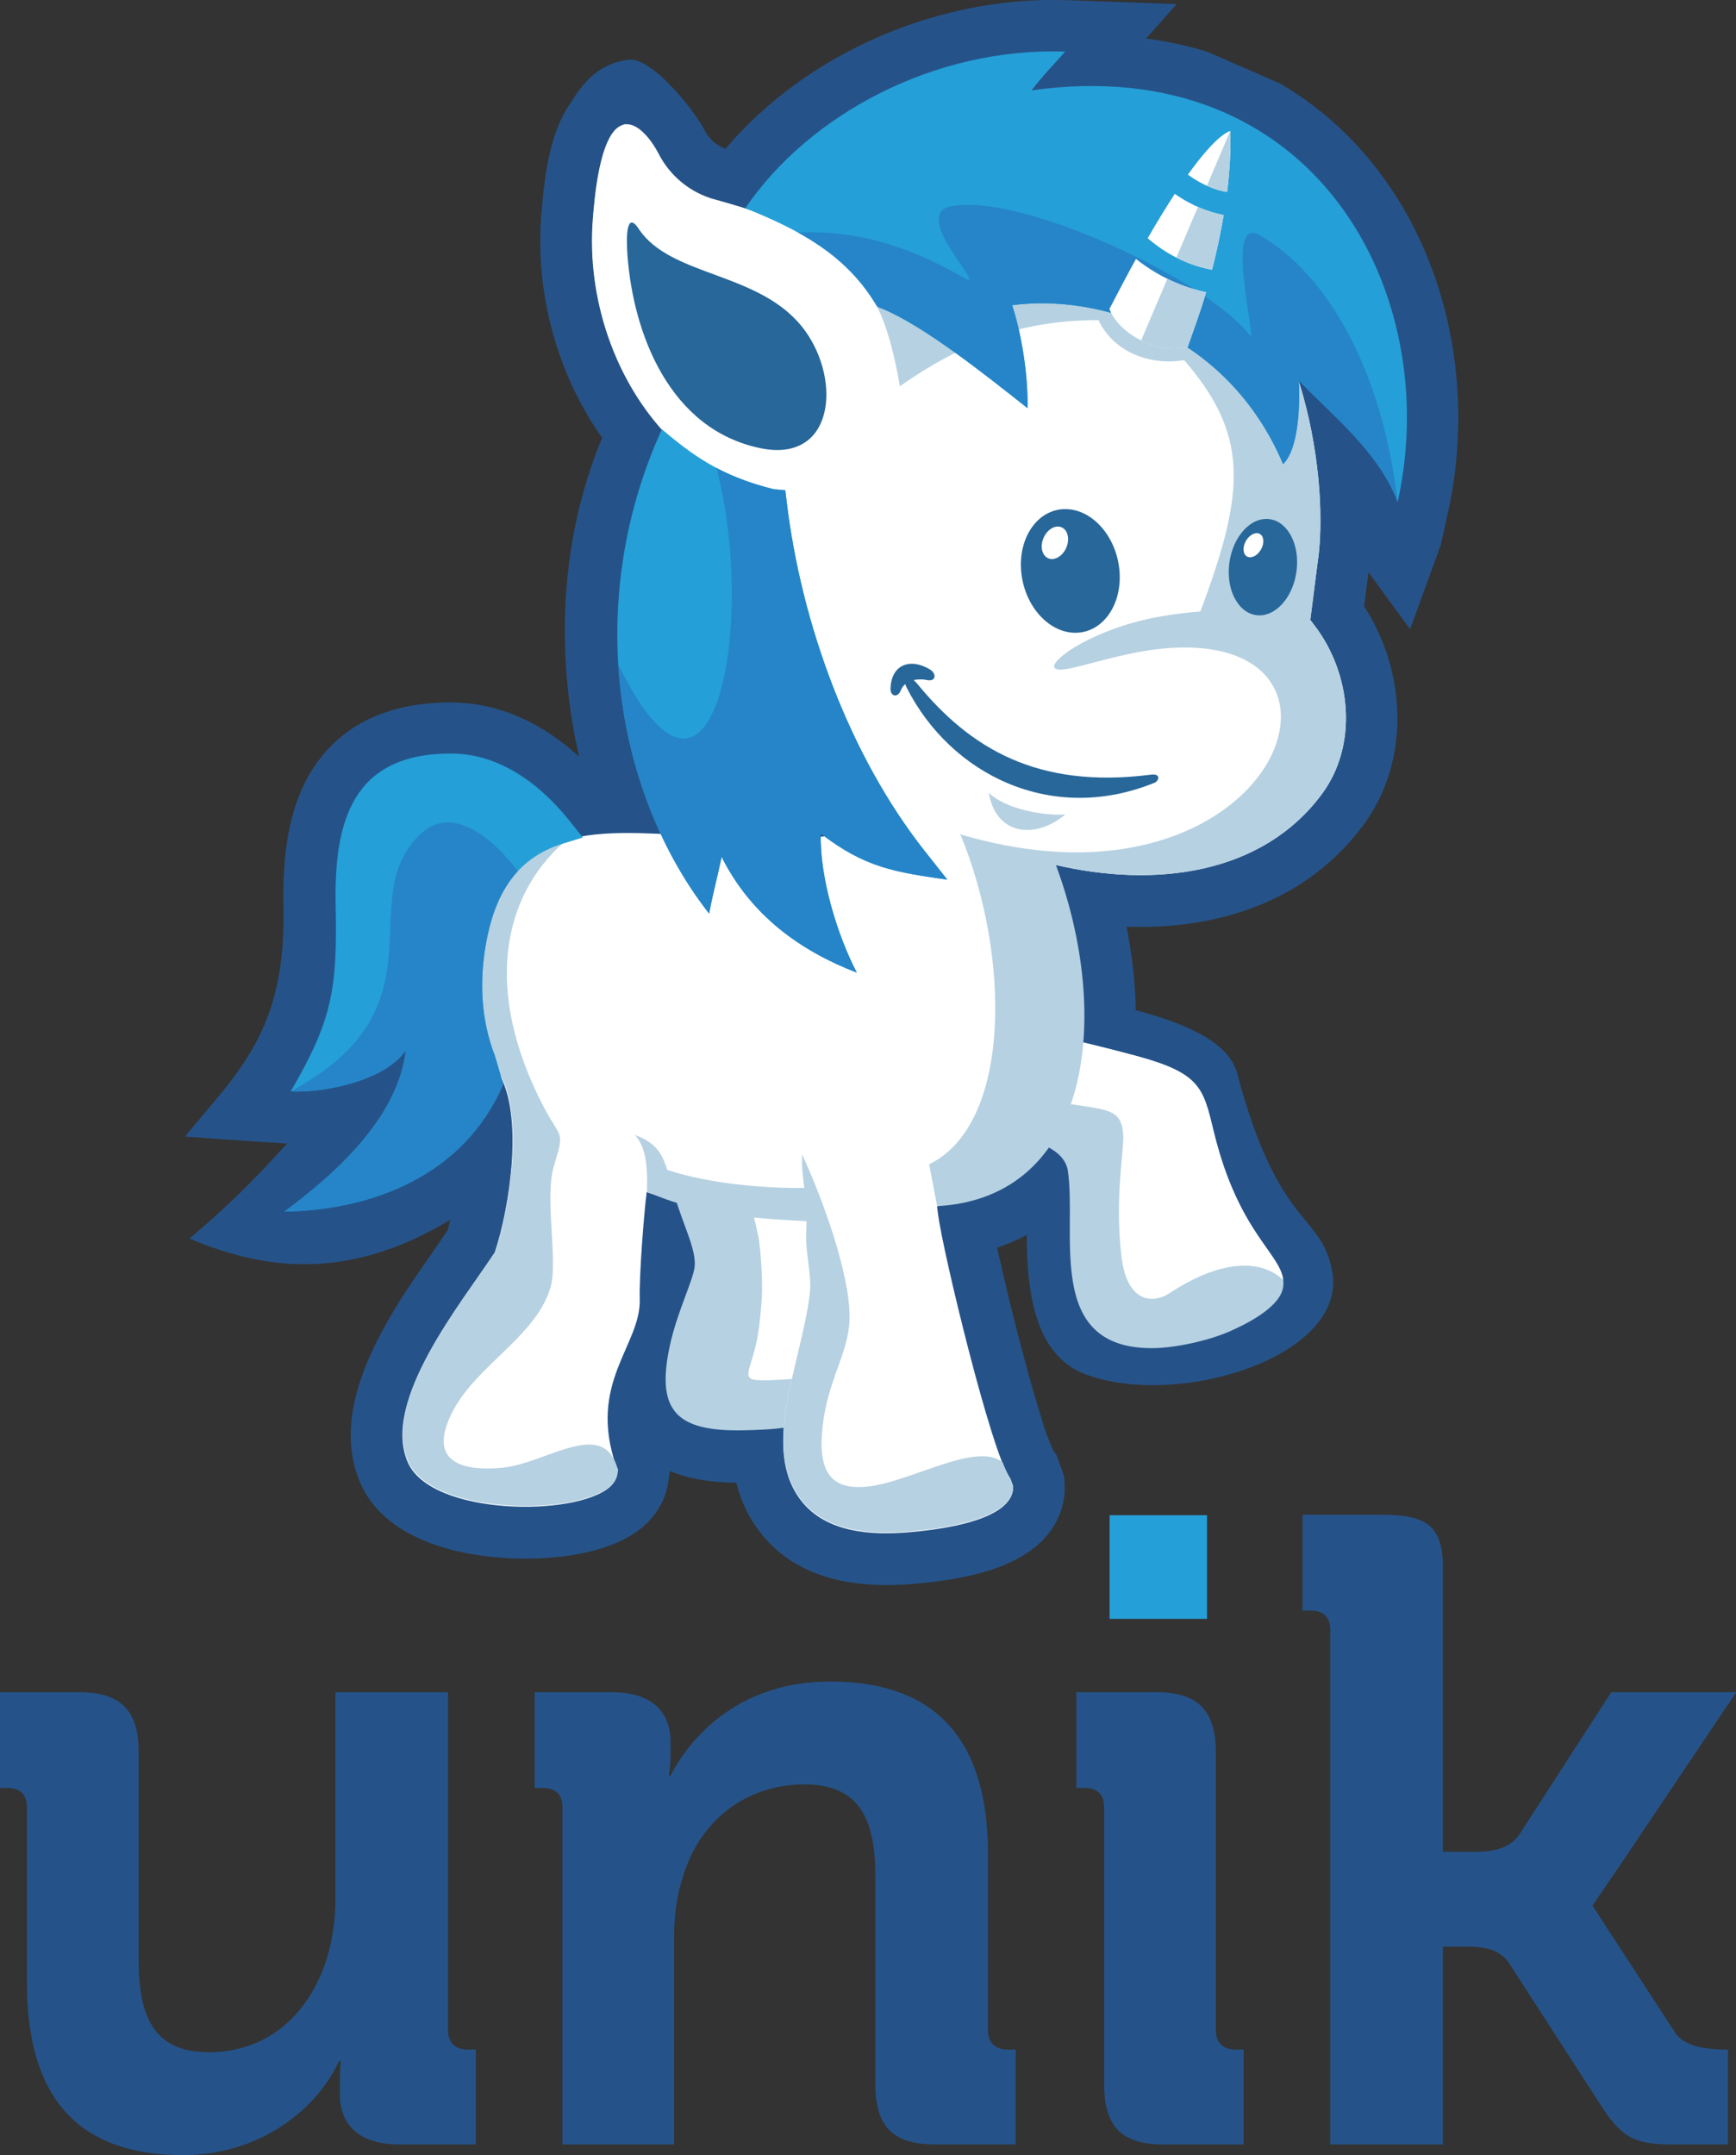 <svg xmlns="http://www.w3.org/2000/svg" xmlns:svg="http://www.w3.org/2000/svg" id="svg4246" width="260.443" height="323.173" version="1.1" viewBox="0 0 68.909 85.506"><rect x="0" y="0" width="68.909" height="85.506" fill="#333333" stroke="none"/><g id="layer1" transform="translate(-81.962,-81.89)"><g id="g3731" transform="matrix(0.353,0,0,-0.353,134.766,166.974)"><path id="path3733" d="m 0,0 h 12.66 v 22.228 h 2.791 c 1.594,0 3.571,-0.171 4.685,-1.894 L 30.439,4.386 C 32.714,0.865 34.127,0 38.413,0 h 6.312 v 10.665 h -0.33 c -2.39,0 -4.687,0.475 -5.61,1.895 l -9.304,14.288 c 0,0.007 2.957,4.32 3.313,4.85 L 45.653,50.836 H 31.599 L 21.231,34.788 C 20.136,33.193 18.043,32.894 16.447,32.894 H 12.66 V 64.99 c 0,4.685 -2.095,5.782 -6.779,5.782 H -3.121 V 60.006 h 0.929 C -0.797,60.006 0,59.309 0,57.813 Z M -25.428,6.777 C -25.428,1.993 -23.434,0 -18.749,0 h 9.002 v 10.665 h -0.928 c -1.395,0 -2.193,0.798 -2.193,2.193 v 31.2 c 0,4.685 -1.993,6.778 -6.679,6.778 H -28.55 V 40.07 h 0.93 c 1.395,0 2.192,-0.697 2.192,-2.193 z M -86.341,0 h 12.56 v 23.325 c 0,2.391 0.298,4.684 0.996,6.778 1.795,6.08 6.878,10.367 13.656,10.367 6.38,0 7.975,-4.187 7.975,-10.367 V 6.777 C -51.154,1.993 -49.161,0 -44.376,0 h 9.002 v 10.665 h -0.928 c -1.395,0 -2.193,0.798 -2.193,2.193 v 19.836 c 0,13.457 -6.48,19.338 -17.743,19.338 -10.267,0 -15.749,-6.28 -17.942,-10.566 h -0.199 c 0,0 0.199,1.097 0.199,2.193 v 1.496 c 0,3.588 -2.194,5.681 -6.679,5.681 h -8.604 V 40.07 h 0.929 c 1.395,0 2.193,-0.697 2.193,-2.193 z m -60.216,18.141 c 0,-13.855 6.679,-19.337 17.543,-19.337 8.773,0 15.152,5.282 17.544,10.566 h 0.199 c 0,0 -0.099,-1.098 -0.099,-2.293 V 5.681 c 0,-3.588 2.293,-5.681 6.678,-5.681 h 8.604 v 10.665 h -0.928 c -1.396,0 -2.193,0.798 -2.193,2.193 v 37.978 h -12.659 V 27.512 c 0,-9.072 -5.084,-17.146 -14.255,-17.146 -6.279,0 -7.875,4.187 -7.875,10.367 v 23.424 c 0,4.586 -1.993,6.679 -6.678,6.679 h -9.003 V 40.07 h 0.929 c 1.396,0 2.193,-0.697 2.193,-2.193 z" style="fill:#255389;fill-opacity:1;fill-rule:nonzero;stroke:none"/></g><path id="path3735" d="m 126.006,146.121 h 3.868 v -4.114 h -3.868 z" style="fill:#259fd7;fill-opacity:1;fill-rule:nonzero;stroke:none;stroke-width:.353"/><g id="g3737" transform="matrix(0.353,0,0,-0.353,132.776,85.206)"><path id="path3739" d="m 0,0 c 4.278,-2.498 8.126,-5.879 11.348,-10.212 7.799,-10.486 10.266,-24.398 7.716,-37.107 l -0.996,-4.525 -3.456,-9.482 -4.679,6.398 -0.488,-3.834 c 4.769,-7.335 5.236,-17.418 -0.106,-24.604 -6.428,-8.647 -16.46,-11.759 -26.61,-11.397 0.606,-3.051 0.982,-6.226 1.038,-9.385 4.946,-1.326 10.406,-3.344 11.402,-7.095 4.698,-17.69 9.466,-15.574 10.69,-22.294 1.72,-9.435 -17.007,-15.395 -27.588,-11.599 -5.482,1.966 -6.767,8.37 -6.763,15.724 -1.07,-0.571 -2.185,-1.046 -3.336,-1.429 0.07,-0.308 0.139,-0.612 0.206,-0.911 0.664,-2.959 1.382,-5.911 2.139,-8.849 0.736,-2.859 1.509,-5.723 2.377,-8.545 0.214,-0.696 0.502,-1.684 0.822,-2.616 l 0.455,-1.147 c 0.09,-0.228 0.193,-0.499 0.309,-0.725 l 0.372,-0.516 0.845,-2.336 0.058,-0.802 c 0.13,-1.783 -0.354,-3.532 -1.325,-5.027 -3.076,-4.727 -10.375,-5.86 -15.604,-6.313 -6.35,-0.55 -13.098,0.394 -17.274,5.765 -0.938,1.206 -1.675,2.541 -2.203,3.974 -0.072,0.193 -0.139,0.387 -0.202,0.579 -0.076,0.231 -0.146,0.461 -0.21,0.69 -0.034,0.12 -0.066,0.24 -0.098,0.36 -2.938,0.02 -5.439,0.465 -7.47,1.326 l -0.103,-0.754 c -0.008,-0.058 -0.016,-0.115 -0.024,-0.172 l -0.029,-0.212 c -0.226,-1.66 -0.97,-3.181 -2.091,-4.401 -0.187,-0.203 -0.385,-0.399 -0.592,-0.584 -3.793,-3.404 -10.866,-3.969 -15.736,-3.661 -5.998,0.379 -13.596,2.368 -16.226,8.435 -2.798,6.458 0.357,13.651 3.693,19.245 1.903,3.193 4.077,6.086 6.116,9.147 0.001,0.006 0.003,0.011 0.005,0.017 0.098,0.347 0.2,0.738 0.303,1.165 -10.649,-6.409 -19.916,-6.119 -29.314,-2.106 4.709,4.038 6.766,6.09 10.963,10.677 -3.825,0.225 -7.664,0.522 -11.489,0.783 6.003,7.297 11.38,11.888 11.083,25.752 -0.128,5.97 0.522,12.516 4.533,17.261 3.611,4.271 8.806,5.784 14.237,5.784 5.614,0 10.502,-2.461 14.476,-6.098 -2.34,10.163 -2.64,23.243 2.586,35.849 -5.093,7.183 -7.545,16.338 -6.838,25.056 0.27,3.34 0.705,7.788 2.437,11.152 0.189,0.368 0.394,0.723 0.615,1.06 1.166,1.784 2.794,4.721 6.735,5.219 2.641,0.334 7.39,-5.671 8.512,-7.81 l 0.051,-0.1 c 0.485,-0.971 1.343,-1.736 2.361,-2.102 9.256,10.924 24.18,17.196 38.367,16.704 l 12.377,-0.431 -3.449,-3.869 c 2.365,-0.318 4.68,-0.819 6.925,-1.51 z" style="fill:#255389;fill-opacity:1;fill-rule:evenodd;stroke:none"/></g><g id="g3741" transform="matrix(0.353,0,0,-0.353,122.74,124.061)"><path id="path3743" d="m 0,0 c 0.078,0.44 0.15,0.881 0.217,1.324 l 0.33,2.213 C 5.31,2.621 9.866,1.44 12.55,0.702 c 6.98,-1.92 7.254,-3.633 8.416,-8.422 2.956,-12.172 8.209,-13.957 7.812,-17.411 -0.27,-2.357 -4.32,-4.306 -6.084,-5.073 -2.368,-1.029 -6.098,-1.86 -8.707,-1.86 -12.167,0 -8.305,13.12 -9.462,20.15 -0.701,2.737 -4.596,3.278 -7.105,4.04 l 0.038,0.123 -0.072,0.027 C -1.643,-5.096 -0.516,-2.893 0,0" style="fill:#b6d1e2;fill-opacity:1;fill-rule:nonzero;stroke:none"/></g><g id="g3745" transform="matrix(0.353,0,0,-0.353,124.962,123.249)"><path id="path3747" d="m 0,0 c 2.103,-0.509 4.892,-1.224 6.25,-1.597 6.979,-1.921 7.254,-3.633 8.416,-8.423 2.734,-11.26 7.435,-13.631 7.81,-16.658 -3.074,2.79 -8.003,1.64 -12.707,-1.461 -2.146,-1.415 -4.906,-0.907 -5.485,4.131 -0.797,6.937 0.388,11.945 0.184,13.904 C 4.114,-6.701 1.561,-7.854 -6.448,-5.99 -4.694,-4.731 -2.933,-2.354 0,0" style="fill:#fff;fill-opacity:1;fill-rule:nonzero;stroke:none"/></g><g id="g3749" transform="matrix(0.353,0,0,-0.353,108.452,127.777)"><path id="path3751" d="m 0,0 c 3.107,-0.738 12.768,-1.854 16.012,-2.046 -0.141,0.01 -0.279,0.014 -0.419,0.022 0.084,-0.608 0.161,-1.102 0.232,-1.44 0.192,-0.941 0.689,-3.865 0.604,-6.247 -0.184,-5.15 -0.997,-11.061 0.9,-16.076 1.672,-4.422 -3.441,-4.873 -8.782,-4.983 -7.644,-0.158 -9.844,2.263 -8.256,9.569 0.798,3.674 2.575,7.22 2.766,8.743 C 3.398,-9.722 0.411,-5.712 0,0" style="fill:#b6d1e2;fill-opacity:1;fill-rule:nonzero;stroke:none"/></g><g id="g3753" transform="matrix(0.353,0,0,-0.353,114.184,129.958)"><path id="path3755" d="M 0,0 C 0.004,-0.293 0.192,-3.246 0.182,-3.527 0.009,-8.359 -0.717,-13.861 0.76,-18.664 l -4.425,-0.246 c -5.575,-0.309 -2.912,0.251 -2.233,6.151 0.288,2.502 0.398,3.849 0.247,6.354 -0.21,3.451 -0.297,3.371 -1.078,6.74 C -4.366,0.197 -3.159,-0.231 0,0" style="fill:#fff;fill-opacity:1;fill-rule:nonzero;stroke:none"/></g><g id="g3757" transform="matrix(0.353,0,0,-0.353,132.738,95.019)"><path id="path3759" d="m 0,0 c 3.662,-7.725 4.516,-15.908 4.617,-20.048 0.046,-1.871 0.002,-4.064 -0.284,-5.878 l -0.836,-6.574 0.012,-10e-4 0.437,-0.571 c 4.196,-5.468 4.949,-13.479 0.837,-19.01 -6.709,-9.024 -18.719,-10.553 -29.922,-7.943 1.897,-7.373 1.069,-15.493 -0.966,-22.776 -1.685,-6.024 -4.833,-11.872 -10.642,-14.758 l -1.726,-0.858 c 0.039,-0.308 0.079,-0.616 0.12,-0.924 0.586,-4.385 5.986,-26.757 8.123,-29.729 l 0.297,-0.822 c 0.038,-0.515 -0.123,-1.008 -0.401,-1.438 -1.755,-2.698 -8.453,-3.45 -11.233,-3.691 -4.213,-0.365 -9.36,-0.092 -12.185,3.542 -4.625,5.95 0.017,15.338 0.955,23.211 0.244,2.053 -0.507,4.587 -0.408,6.711 0.024,0.506 0.019,1.002 -0.016,1.488 l -1.671,0.086 c -5.162,0.266 -10.422,1.184 -15.314,2.87 l -0.918,0.316 c -0.318,-2.531 -0.855,-9.477 -0.778,-12.009 0.159,-5.242 -5.96,-9.399 -2.611,-18.914 l 0.129,-0.365 -0.053,-0.385 c -0.078,-0.568 -0.383,-1.066 -0.806,-1.446 -3.804,-3.413 -20.133,-3.274 -22.748,2.761 -3.004,6.931 6.149,18.008 9.786,23.575 1.669,5.03 3.325,15.523 0.373,20.272 l -0.044,0.072 -0.037,0.075 c -2.169,4.468 -2.533,9.309 -1.689,14.164 0.741,4.261 2.433,8.28 6.33,10.531 4.311,2.489 10.277,2.085 15.084,1.868 4.274,-0.201 26.532,-2.568 22.868,4.77 -3.591,5.563 -9.594,21.346 -10.901,33.635 -4.678,0.203 -8.964,2.754 -12.22,6.044 -6.285,6.351 -9.455,15.879 -8.737,24.745 0.164,2.021 0.719,9.68 3.331,10.551 l 0.251,0.083 0.264,-0.001 c 1.466,-0.006 2.892,-2.053 3.514,-3.241 1.293,-2.587 3.666,-4.52 6.471,-5.242 C -55.943,12.7 -48.165,9.878 -44.742,2.513 -36.772,12.756 -9.222,18.321 0,0" style="fill:#fff;fill-opacity:1;fill-rule:nonzero;stroke:none"/></g><g id="g3761" transform="matrix(0.353,0,0,-0.353,112.168,101.35)"><path id="path3763" d="m 0,0 c -3.861,0.743 -7.369,3.003 -10.135,5.798 -6.284,6.351 -9.454,15.88 -8.736,24.745 0.148,1.827 0.616,8.253 2.63,10.12 C -19.852,32.928 -6.965,12.554 5.194,5.586 4.105,4.337 3.277,3.112 2.735,0.021 1.823,0.021 0.911,0.014 0,0" style="fill:#fff;fill-opacity:1;fill-rule:nonzero;stroke:none"/></g><g id="g3765" transform="matrix(0.353,0,0,-0.353,106.451,140.075)"><path id="path3767" d="M 0,0 C 0.043,-0.122 0.086,-0.244 0.129,-0.366 0.111,-0.494 0.094,-0.622 0.076,-0.75 c -0.077,-0.568 -0.383,-1.066 -0.805,-1.446 -3.805,-3.413 -20.134,-3.274 -22.749,2.76 -3.004,6.932 6.149,18.008 9.786,23.576 1.669,5.03 3.325,15.523 0.374,20.272 -0.015,0.024 -0.03,0.047 -0.045,0.071 -0.012,0.025 -0.024,0.051 -0.036,0.076 -2.17,4.468 -2.534,9.309 -1.69,14.164 0.741,4.26 2.433,8.28 6.33,10.53 0.697,0.403 1.439,0.73 2.212,0.995 l 0.448,-0.213 c -6.648,-5.933 -9.026,-16.443 -2.129,-29.631 1.961,-3.751 2.382,-2.506 1.145,-6.612 -1.111,-3.685 0.524,-10.688 -0.413,-13.751 -1.844,-6.03 -9.778,-9.327 -11.732,-15.66 -1.187,-3.844 1.878,-4.934 6.285,-4.527 C -8.04,0.305 -1.739,5.407 0,0" style="fill:#b6d1e2;fill-opacity:1;fill-rule:nonzero;stroke:none"/></g><g id="g3769" transform="matrix(0.353,0,0,-0.353,121.758,139.905)"><path id="path3771" d="m 0,0 c 0.335,-0.845 0.637,-1.479 0.893,-1.835 l 0.296,-0.821 c 0.039,-0.515 -0.123,-1.009 -0.401,-1.438 -1.755,-2.698 -8.453,-3.45 -11.233,-3.691 -4.213,-0.365 -9.36,-0.091 -12.185,3.542 -4.625,5.95 0.017,15.338 0.955,23.211 0.244,2.053 -0.507,4.587 -0.408,6.711 0.225,4.775 -0.519,5.165 -0.464,8.903 2.276,-4.837 5.464,-13.609 5.338,-18.479 -0.111,-4.207 -2.856,-7.281 -3.132,-13.469 -0.209,-4.682 2.055,-5.699 5.129,-5.376 4.922,0.518 12.185,5.096 15.211,2.742 z" style="fill:#b6d1e2;fill-opacity:1;fill-rule:nonzero;stroke:none"/></g><g id="g3773" transform="matrix(0.353,0,0,-0.353,132.738,95.019)"><path id="path3775" d="m 0,0 c 3.662,-7.725 4.516,-15.908 4.617,-20.048 0.046,-1.871 0.002,-4.064 -0.284,-5.878 l -0.836,-6.574 0.012,-10e-4 0.437,-0.571 c 4.196,-5.468 4.949,-13.479 0.837,-19.01 -6.709,-9.024 -18.719,-10.553 -29.922,-7.943 0.251,-0.975 0.454,-1.963 0.614,-2.961 l -11.358,6.411 c 35.635,-10.576 48.279,23.683 22.317,20.819 -3.974,-0.438 -8.185,-1.873 -10.318,-2.24 -1.697,-0.292 -1.939,0.306 -0.423,1.537 1.856,1.505 6.118,3.556 11.12,4.393 1.49,0.249 2.938,0.426 4.322,0.53 5.223,13.85 5.426,20.036 -2.14,28.614 l 8.234,7.136 C -1.729,2.977 -0.795,1.58 0,0" style="fill:#b6d1e2;fill-opacity:1;fill-rule:nonzero;stroke:none"/></g><g id="g3777" transform="matrix(0.353,0,0,-0.353,114.205,130.355)"><path id="path3779" d="m 0,0 c -6.3,0.324 -12.77,0.716 -18.589,3.369 0.107,3.47 -0.287,5.142 -1.351,6.355 2.669,-0.945 3.181,-2.558 3.633,-3.921 C -11.624,4.252 -5.406,3.701 -0.723,3.779 -0.71,2.468 -0.013,1.311 0,0" style="fill:#b6d1e2;fill-opacity:1;fill-rule:nonzero;stroke:none"/></g><g id="g3781" transform="matrix(0.353,0,0,-0.353,123.869,116.194)"><path id="path3783" d="m 0,0 c 6.366,-17.095 3.977,-37.415 -13.334,-38.391 l -0.902,4.706 c 9.194,4.46 9.257,23.199 3.492,37.135 C -8.354,1.841 -3.225,0.689 0,0" style="fill:#b6d1e2;fill-opacity:1;fill-rule:nonzero;stroke:none"/></g><g id="g3785" transform="matrix(0.353,0,0,-0.353,125.468,93.836)"><path id="path3787" d="m 0,0 c -5.919,2.129 -22.485,-0.971 -24.623,-0.642 1.016,-1.905 1.943,-5.22 2.568,-8.93 7.198,5.069 13.963,7.434 22.326,7.434 3.419,-7.16 15.717,-5.687 15.717,1.959 0,3.925 -3.594,7.358 -8.029,7.668 C 3.525,7.8 -0.069,4.871 -0.069,0.947 -0.069,0.627 -0.046,0.312 0,0" style="fill:#b6d1e2;fill-opacity:1;fill-rule:nonzero;stroke:none"/></g><g id="g3789" transform="matrix(0.353,0,0,-0.353,113.924,95.021)"><path id="path3791" d="m 0,0 c -4.842,6.714 -15.077,5.959 -18.717,11.47 -1.367,2.071 -1.432,-0.794 -1.272,-2.95 0.663,-8.936 4.796,-19.633 14.99,-21.703 C 3.212,-14.851 4.088,-5.667 0,0" style="fill:#27679a;fill-opacity:1;fill-rule:nonzero;stroke:none"/></g><g id="g3793" transform="matrix(0.353,0,0,-0.353,101.603,123.772)"><path id="path3795" d="M 0,0 0.949,-3.208 0.918,-3.279 c -4.443,-10.267 -14.805,-14.087 -24.575,-14.255 5.745,4.253 12.795,10.572 13.657,18.149 -2.444,-3.634 -9.798,-4.844 -12.948,-4.63 4.66,7.998 5.252,11.456 5.051,20.859 -0.204,9.517 1.897,17.108 12.959,17.108 5.512,0 10.066,-3.469 13.362,-7.595 l 1.47,-1.84 -2.25,-0.696 C 2.194,22.133 -0.078,17.856 -1.017,12.451 -1.753,8.216 -1.538,3.968 0,0" style="fill:#259fd7;fill-opacity:1;fill-rule:nonzero;stroke:none"/></g><g id="g3797" transform="matrix(0.353,0,0,-0.353,101.603,123.772)"><path id="path3799" d="m 0,0 0.949,-3.209 -0.031,-0.07 c -4.443,-10.267 -14.805,-14.087 -24.575,-14.255 5.745,4.253 12.795,10.572 13.657,18.149 -2.443,-3.634 -9.798,-4.844 -12.948,-4.63 17.833,9.527 6.671,21.73 14.73,29.035 3.123,2.83 7.367,0.251 10.8,-4.297 -1.967,-2.124 -3.029,-4.99 -3.6,-8.272 C -1.753,8.215 -1.538,3.968 0,0" style="fill:#2585c8;fill-opacity:1;fill-rule:nonzero;stroke:none"/></g><g id="g3801" transform="matrix(0.353,0,0,-0.353,113.403,129.726)"><path id="path3803" d="M 0,0 C 0.271,-0.972 0.36,-1.947 0.34,-2.867 0.36,-1.947 0.271,-0.972 0,0" style="fill:#231d1e;fill-opacity:1;fill-rule:nonzero;stroke:none"/></g><g id="g3805" transform="matrix(0.353,0,0,-0.353,101.407,124.705)"><path id="path3807" d="M 0,0 C 0.283,-0.479 0.519,-0.993 0.711,-1.533 0.518,-0.993 0.283,-0.479 0,0" style="fill:#231d1e;fill-opacity:1;fill-rule:nonzero;stroke:none"/></g><g id="g3809" transform="matrix(0.353,0,0,-0.353,112.677,101.301)"><path id="path3811" d="m 0,0 1.293,-0.118 0.155,-1.29 c 1.641,-13.665 7.011,-28.499 15.564,-39.31 l 2.504,-3.166 c -5.854,0.85 -9.215,1.32 -14.225,5.174 -0.167,-4.906 1.906,-11.554 4.046,-15.621 -6.339,2.439 -11.891,6.406 -15.201,13.007 -0.494,-2.371 -0.979,-4.051 -1.406,-6.375 -10.324,13.174 -14.339,34.614 -5.314,54.432 C -9.154,3.849 -6.018,1.489 0,0 m 57.27,2.823 c 1.741,1.682 1.915,6.594 1.772,9.413 3.798,-3.982 8.993,-8.026 11.112,-13.664 5.216,23.443 -9.268,50.735 -41.172,46.262 1.596,2.027 2.065,2.421 3.789,4.354 C 18.155,49.696 3.996,42.178 -3.204,31.588 2.606,29.247 7.9,26.563 11.361,20.964 l 0.275,-0.446 0.487,-0.197 C 16.877,18.389 23.865,12.802 28.538,9.11 28.592,13.458 27.685,18.005 26.805,20.685 36.494,21.978 51,17.606 57.27,2.823" style="fill:#259fd7;fill-opacity:1;fill-rule:nonzero;stroke:none"/></g><g id="g3813" transform="matrix(0.353,0,0,-0.353,112.677,101.301)"><path id="path3815" d="m 0,0 1.293,-0.118 0.155,-1.29 c 1.641,-13.666 7.011,-28.499 15.564,-39.31 l 2.504,-3.165 c -5.853,0.849 -9.215,1.319 -14.225,5.173 -0.167,-4.906 1.906,-11.554 4.047,-15.621 -6.34,2.439 -11.892,6.406 -15.202,13.007 -0.494,-2.371 -0.979,-4.051 -1.406,-6.375 -5.75,7.337 -9.541,17.238 -10.214,27.994 10.743,-22.01 15.643,4.694 11.034,22.099 C -4.668,1.452 -2.604,0.644 0,0 M 70.154,-1.428 C 68.392,13.45 62.249,24.21 54.579,28.58 50.615,30.839 54.371,16.222 53.547,17.285 48.619,23.65 27.446,33.457 19.846,31.778 15.332,30.78 24.248,22.13 21.432,23.74 16.848,26.361 10.563,29.229 2.73,28.85 6.134,26.974 9.129,24.576 11.361,20.964 l 0.275,-0.446 0.487,-0.198 C 16.877,18.389 23.865,12.802 28.538,9.11 28.592,13.458 27.685,18.005 26.805,20.685 36.494,21.978 51,17.606 57.27,2.823 59.011,4.505 59.185,9.417 59.042,12.236 62.84,8.255 68.035,4.21 70.154,-1.428" style="fill:#2585c8;fill-opacity:1;fill-rule:nonzero;stroke:none"/></g><g id="g3817" transform="matrix(0.353,0,0,-0.353,127.055,92.163)"><path id="path3819" d="M 0,0 C 2.97,-2.367 5.939,-3.342 7.877,-3.742 7.279,-5.866 6.362,-8.283 5.813,-9.89 c -3.301,-0.967 -7.85,1.546 -8.8,4.271 C -1.979,-3.672 -0.879,-1.581 0,0 m 10.241,7.518 c -1.069,0.18 -2.653,0.671 -4.404,1.955 2.805,3.92 4.234,4.739 4.76,4.906 V 14.377 C 10.678,12.166 10.534,9.844 10.241,7.518 M 9.786,4.949 C 9.812,4.944 9.834,4.941 9.859,4.937 9.504,2.828 9.049,0.749 8.552,-1.217 6.996,-0.946 4.141,-0.125 1.314,2.327 2.448,4.289 3.462,5.936 4.363,7.313 6.416,5.873 8.339,5.228 9.786,4.949" style="fill:#fff;fill-opacity:1;fill-rule:nonzero;stroke:none"/></g><g id="g3821" transform="matrix(0.353,0,0,-0.353,128.299,92.953)"><path id="path3823" d="M 0,0 C 1.671,-0.82 3.193,-1.264 4.349,-1.502 3.751,-3.626 2.834,-6.043 2.284,-7.65 0.65,-8.129 -1.289,-7.755 -2.946,-6.925 Z M 7.068,16.617 4.448,10.458 C 5.327,10.064 6.104,9.86 6.713,9.757 c 0.293,2.326 0.436,4.648 0.355,6.86 M 3.437,8.079 1.014,2.385 C 2.634,1.56 4.072,1.188 5.023,1.023 5.521,2.988 5.976,5.068 6.331,7.176 6.306,7.181 6.283,7.184 6.258,7.188 5.446,7.345 4.485,7.616 3.437,8.079" style="fill:#b6d1e2;fill-opacity:1;fill-rule:nonzero;stroke:none"/></g><g id="g3825" transform="matrix(0.353,0,0,-0.353,117.35,93.924)"><path id="path3827" d="M 0,0 C 0.016,-0.03 0.031,-0.062 0.049,-0.091 0.029,-0.06 0.014,-0.027 -0.004,0.004 -0.002,0.003 -0.002,0.001 0,0" style="fill:#4d4d4d;fill-opacity:1;fill-rule:nonzero;stroke:none"/></g><g id="g3829" transform="matrix(0.353,0,0,-0.353,121.215,113.351)"><path id="path3831" d="M 0,0 C 0.719,-4.485 4.899,-5.436 8.6,-2.427 5.93,-2.587 1.808,-1.737 0,0" style="fill:#b6d1e2;fill-opacity:1;fill-rule:evenodd;stroke:none"/></g><g id="g3833" transform="matrix(0.353,0,0,-0.353,117.714,109.289)"><path id="path3835" d="m 0,0 c -0.314,-0.823 -1.173,-0.687 -1.144,0.238 0.019,0.558 0.123,1.027 0.291,1.409 0.477,1.076 1.469,1.506 2.594,1.324 C 2.25,2.889 2.781,2.683 3.292,2.37 4.076,1.892 3.95,0.982 3.003,1.176 2.522,1.275 1.972,1.291 1.466,1.176 1.603,1.055 1.736,0.916 1.861,0.764 7.771,-6.432 15.31,-11.092 28.128,-9.453 c 1.215,0.156 0.866,-0.725 0.441,-0.898 C 16.994,-15.075 5.634,-9.488 0.652,0.371 0.588,0.498 0.556,0.623 0.521,0.731 0.298,0.546 0.116,0.306 0,0" style="fill:#27679a;fill-opacity:1;fill-rule:nonzero;stroke:none"/></g><g id="g3837" transform="matrix(0.353,0,0,-0.353,124.247,102.089)"><path id="path3839" d="m 0,0 c 3.054,0 5.783,-3.112 6.096,-6.951 0.313,-3.838 -1.908,-6.95 -4.962,-6.95 -3.054,0 -5.782,3.112 -6.096,6.95 C -5.274,-3.112 -3.054,0 0,0" style="fill:#27679a;fill-opacity:1;fill-rule:evenodd;stroke:none"/></g><g id="g3841" transform="matrix(0.353,0,0,-0.353,124.133,102.827)"><path id="path3843" d="m 0,0 c -0.675,0.372 -1.599,-0.086 -2.063,-1.024 -0.465,-0.937 -0.295,-1.999 0.379,-2.371 0.675,-0.372 1.599,0.086 2.064,1.024 C 0.845,-1.434 0.675,-0.372 0,0" style="fill:#fff;fill-opacity:1;fill-rule:evenodd;stroke:none"/></g><g id="g3845" transform="matrix(0.353,0,0,-0.353,132.231,102.479)"><path id="path3847" d="m 0,0 c -2.111,0 -3.999,-2.426 -4.216,-5.419 -0.217,-2.993 1.32,-5.42 3.432,-5.42 2.111,0 3.999,2.427 4.216,5.42 C 3.648,-2.426 2.111,0 0,0" style="fill:#27679a;fill-opacity:1;fill-rule:evenodd;stroke:none"/></g><g id="g3849" transform="matrix(0.353,0,0,-0.353,132.021,103.113)"><path id="path3851" d="M 0,0 C -0.39,0.387 -1.093,0.182 -1.569,-0.459 -2.046,-1.1 -2.116,-1.933 -1.727,-2.32 c 0.39,-0.387 1.093,-0.181 1.57,0.459 C 0.319,-1.22 0.39,-0.387 0,0" style="fill:#fff;fill-opacity:1;fill-rule:evenodd;stroke:none"/></g></g></svg>